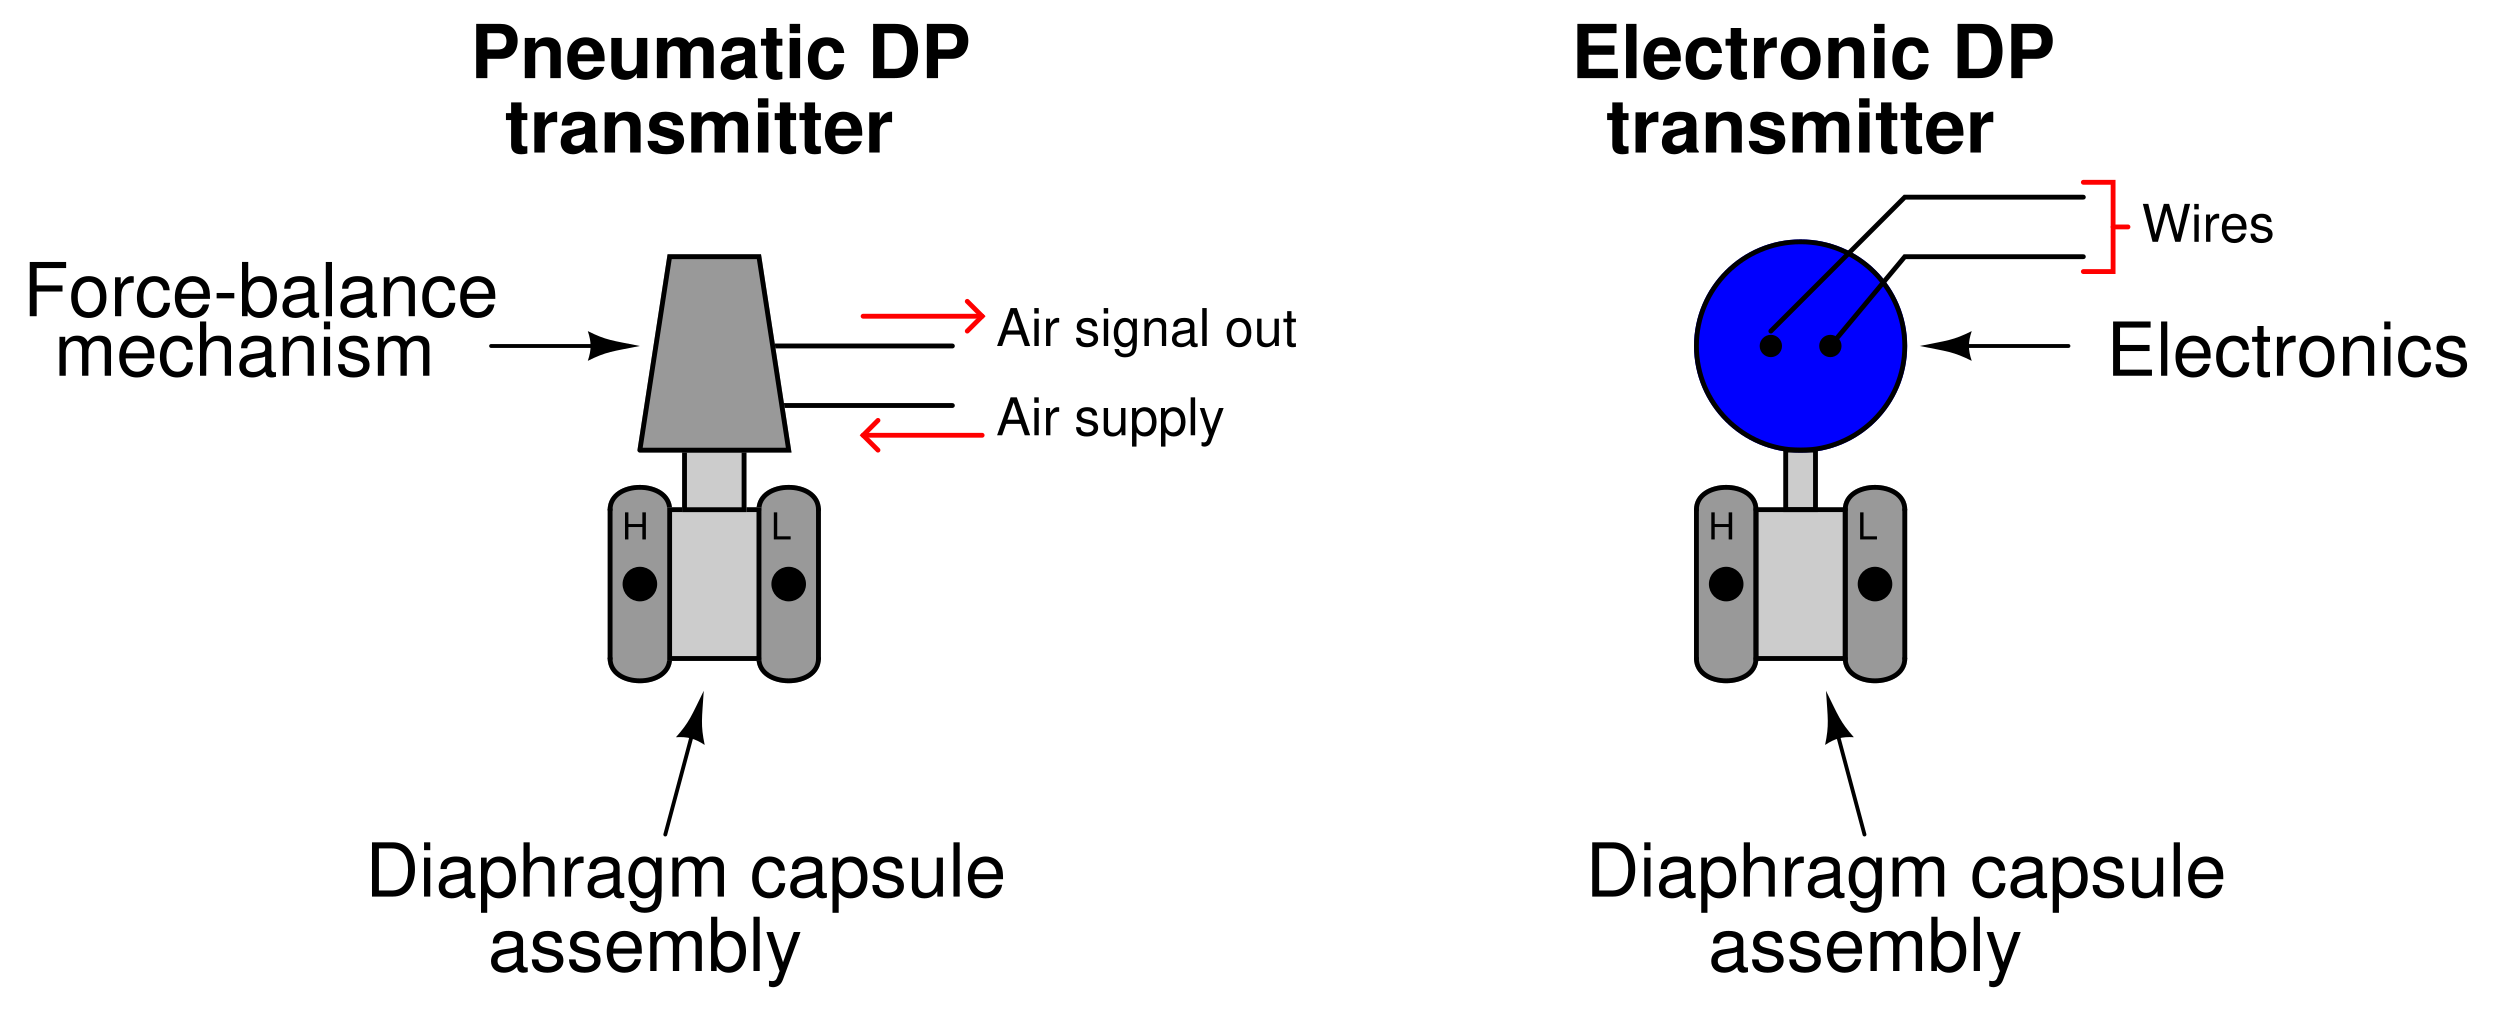 <?xml version="1.0" encoding="UTF-8"?>
<svg xmlns="http://www.w3.org/2000/svg" xmlns:xlink="http://www.w3.org/1999/xlink" viewBox="0 0 377.999 153" version="1.2">
<defs>
<g>
<symbol overflow="visible" id="glyph0-0">
<path style="stroke:none;" d=""/>
</symbol>
<symbol overflow="visible" id="glyph0-1">
<path style="stroke:none;" d="M 3.094 -1.875 L 3.094 0 L 3.625 0 L 3.625 -4.094 L 3.094 -4.094 L 3.094 -2.328 L 0.984 -2.328 L 0.984 -4.094 L 0.469 -4.094 L 0.469 0 L 0.984 0 L 0.984 -1.875 Z M 3.094 -1.875 "/>
</symbol>
<symbol overflow="visible" id="glyph0-2">
<path style="stroke:none;" d="M 0.969 -4.094 L 0.453 -4.094 L 0.453 0 L 3 0 L 3 -0.469 L 0.969 -0.469 Z M 0.969 -4.094 "/>
</symbol>
<symbol overflow="visible" id="glyph1-0">
<path style="stroke:none;" d=""/>
</symbol>
<symbol overflow="visible" id="glyph1-1">
<path style="stroke:none;" d="M 2.547 -2.922 L 4.641 -2.922 C 6.156 -2.922 7.125 -4 7.125 -5.656 C 7.125 -7.297 6.188 -8.203 4.484 -8.203 L 0.859 -8.203 L 0.859 0 L 2.547 0 Z M 2.547 -4.328 L 2.547 -6.797 L 4.125 -6.797 C 5.016 -6.797 5.438 -6.406 5.438 -5.562 C 5.438 -4.719 5.016 -4.328 4.125 -4.328 Z M 2.547 -4.328 "/>
</symbol>
<symbol overflow="visible" id="glyph1-2">
<path style="stroke:none;" d="M 0.703 -6.078 L 0.703 0 L 2.281 0 L 2.281 -3.641 C 2.281 -4.359 2.781 -4.844 3.562 -4.844 C 4.234 -4.844 4.562 -4.469 4.562 -3.75 L 4.562 0 L 6.141 0 L 6.141 -4.078 C 6.141 -5.422 5.406 -6.172 4.109 -6.172 C 3.281 -6.172 2.734 -5.891 2.281 -5.203 L 2.281 -6.078 Z M 0.703 -6.078 "/>
</symbol>
<symbol overflow="visible" id="glyph1-3">
<path style="stroke:none;" d="M 5.891 -2.547 C 5.906 -2.672 5.906 -2.734 5.906 -2.812 C 5.906 -3.422 5.812 -3.984 5.672 -4.406 C 5.266 -5.516 4.281 -6.172 3.062 -6.172 C 1.312 -6.172 0.25 -4.922 0.25 -2.875 C 0.25 -0.938 1.312 0.266 3.031 0.266 C 4.391 0.266 5.484 -0.5 5.844 -1.703 L 4.281 -1.703 C 4.094 -1.219 3.656 -0.938 3.078 -0.938 C 2.625 -0.938 2.266 -1.141 2.047 -1.469 C 1.906 -1.703 1.844 -1.969 1.828 -2.547 Z M 1.844 -3.594 C 1.953 -4.516 2.344 -4.969 3.031 -4.969 C 3.75 -4.969 4.188 -4.484 4.266 -3.594 Z M 1.844 -3.594 "/>
</symbol>
<symbol overflow="visible" id="glyph1-4">
<path style="stroke:none;" d="M 6.094 0 L 6.094 -6.078 L 4.516 -6.078 L 4.516 -2.266 C 4.516 -1.547 4.016 -1.078 3.234 -1.078 C 2.562 -1.078 2.234 -1.438 2.234 -2.172 L 2.234 -6.078 L 0.656 -6.078 L 0.656 -1.844 C 0.656 -0.5 1.391 0.266 2.688 0.266 C 3.516 0.266 4.062 -0.031 4.516 -0.719 L 4.516 0 Z M 6.094 0 "/>
</symbol>
<symbol overflow="visible" id="glyph1-5">
<path style="stroke:none;" d="M 0.672 -6.078 L 0.672 0 L 2.25 0 L 2.25 -3.641 C 2.25 -4.406 2.656 -4.844 3.328 -4.844 C 3.859 -4.844 4.188 -4.531 4.188 -4.047 L 4.188 0 L 5.766 0 L 5.766 -3.641 C 5.766 -4.391 6.172 -4.844 6.844 -4.844 C 7.375 -4.844 7.688 -4.531 7.688 -4.047 L 7.688 0 L 9.266 0 L 9.266 -4.297 C 9.266 -5.484 8.547 -6.172 7.328 -6.172 C 6.562 -6.172 6.031 -5.906 5.562 -5.281 C 5.266 -5.844 4.656 -6.172 3.906 -6.172 C 3.203 -6.172 2.75 -5.953 2.234 -5.328 L 2.234 -6.078 Z M 0.672 -6.078 "/>
</symbol>
<symbol overflow="visible" id="glyph1-6">
<path style="stroke:none;" d="M 5.891 -0.188 C 5.625 -0.453 5.531 -0.625 5.531 -0.938 L 5.531 -4.312 C 5.531 -5.547 4.688 -6.172 3.047 -6.172 C 1.406 -6.172 0.547 -5.484 0.453 -4.078 L 1.969 -4.078 C 2.047 -4.703 2.312 -4.906 3.078 -4.906 C 3.688 -4.906 4 -4.703 4 -4.297 C 4 -4.094 3.891 -3.922 3.719 -3.828 C 3.516 -3.719 3.516 -3.719 2.734 -3.594 L 2.109 -3.469 C 0.906 -3.281 0.312 -2.656 0.312 -1.562 C 0.312 -0.469 1.047 0.266 2.156 0.266 C 2.828 0.266 3.438 -0.016 4 -0.609 C 4 -0.297 4.031 -0.188 4.188 0 L 5.891 0 Z M 4 -2.438 C 4 -1.531 3.547 -1.016 2.75 -1.016 C 2.219 -1.016 1.891 -1.297 1.891 -1.75 C 1.891 -2.219 2.141 -2.438 2.797 -2.578 L 3.328 -2.672 C 3.75 -2.75 3.812 -2.781 4 -2.875 Z M 4 -2.438 "/>
</symbol>
<symbol overflow="visible" id="glyph1-7">
<path style="stroke:none;" d="M 3.391 -5.953 L 2.516 -5.953 L 2.516 -7.578 L 0.938 -7.578 L 0.938 -5.953 L 0.156 -5.953 L 0.156 -4.906 L 0.938 -4.906 L 0.938 -1.172 C 0.938 -0.219 1.438 0.266 2.469 0.266 C 2.828 0.266 3.094 0.219 3.391 0.141 L 3.391 -0.969 C 3.234 -0.938 3.156 -0.938 3.031 -0.938 C 2.609 -0.938 2.516 -1.062 2.516 -1.594 L 2.516 -4.906 L 3.391 -4.906 Z M 3.391 -5.953 "/>
</symbol>
<symbol overflow="visible" id="glyph1-8">
<path style="stroke:none;" d="M 2.328 -6.078 L 0.75 -6.078 L 0.75 0 L 2.328 0 Z M 2.328 -8.203 L 0.75 -8.203 L 0.75 -6.797 L 2.328 -6.797 Z M 2.328 -8.203 "/>
</symbol>
<symbol overflow="visible" id="glyph1-9">
<path style="stroke:none;" d="M 5.875 -3.797 C 5.766 -5.281 4.781 -6.172 3.25 -6.172 C 1.422 -6.172 0.375 -4.984 0.375 -2.906 C 0.375 -0.906 1.422 0.266 3.234 0.266 C 4.703 0.266 5.719 -0.656 5.875 -2.109 L 4.359 -2.109 C 4.172 -1.312 3.859 -1.016 3.234 -1.016 C 2.438 -1.016 1.953 -1.719 1.953 -2.906 C 1.953 -3.5 2.062 -4.031 2.266 -4.391 C 2.438 -4.719 2.797 -4.906 3.234 -4.906 C 3.875 -4.906 4.188 -4.594 4.359 -3.797 Z M 5.875 -3.797 "/>
</symbol>
<symbol overflow="visible" id="glyph1-10">
<path style="stroke:none;" d=""/>
</symbol>
<symbol overflow="visible" id="glyph1-11">
<path style="stroke:none;" d="M 0.859 0 L 4.078 0 C 5.328 0 6.109 -0.297 6.672 -0.953 C 7.312 -1.719 7.656 -2.828 7.656 -4.109 C 7.656 -5.375 7.312 -6.484 6.672 -7.25 C 6.109 -7.922 5.328 -8.203 4.078 -8.203 L 0.859 -8.203 Z M 2.547 -1.406 L 2.547 -6.797 L 4.078 -6.797 C 5.344 -6.797 5.969 -5.906 5.969 -4.094 C 5.969 -2.297 5.344 -1.406 4.078 -1.406 Z M 2.547 -1.406 "/>
</symbol>
<symbol overflow="visible" id="glyph1-12">
<path style="stroke:none;" d="M 2.578 -3.531 L 6.5 -3.531 L 6.5 -4.938 L 2.578 -4.938 L 2.578 -6.797 L 6.812 -6.797 L 6.812 -8.203 L 0.891 -8.203 L 0.891 0 L 7.016 0 L 7.016 -1.406 L 2.578 -1.406 Z M 2.578 -3.531 "/>
</symbol>
<symbol overflow="visible" id="glyph1-13">
<path style="stroke:none;" d="M 2.328 -8.203 L 0.75 -8.203 L 0.75 0 L 2.328 0 Z M 2.328 -8.203 "/>
</symbol>
<symbol overflow="visible" id="glyph1-14">
<path style="stroke:none;" d="M 0.703 -6.078 L 0.703 0 L 2.281 0 L 2.281 -3.234 C 2.281 -4.156 2.75 -4.609 3.672 -4.609 C 3.844 -4.609 3.953 -4.594 4.156 -4.562 L 4.156 -6.172 C 4.078 -6.172 4.031 -6.172 3.969 -6.172 C 3.25 -6.172 2.625 -5.703 2.281 -4.875 L 2.281 -6.078 Z M 0.703 -6.078 "/>
</symbol>
<symbol overflow="visible" id="glyph1-15">
<path style="stroke:none;" d="M 3.391 -6.172 C 1.531 -6.172 0.391 -4.953 0.391 -2.953 C 0.391 -0.953 1.531 0.266 3.391 0.266 C 5.25 0.266 6.406 -0.953 6.406 -2.906 C 6.406 -4.969 5.281 -6.172 3.391 -6.172 Z M 3.391 -4.906 C 4.266 -4.906 4.828 -4.125 4.828 -2.938 C 4.828 -1.797 4.234 -1.016 3.391 -1.016 C 2.547 -1.016 1.969 -1.781 1.969 -2.953 C 1.969 -4.125 2.547 -4.906 3.391 -4.906 Z M 3.391 -4.906 "/>
</symbol>
<symbol overflow="visible" id="glyph1-16">
<path style="stroke:none;" d="M 5.688 -4.125 C 5.656 -5.406 4.672 -6.172 3.031 -6.172 C 1.5 -6.172 0.547 -5.406 0.547 -4.156 C 0.547 -3.75 0.656 -3.391 0.875 -3.156 C 1.094 -2.953 1.281 -2.844 1.875 -2.656 L 3.75 -2.062 C 4.141 -1.953 4.281 -1.828 4.281 -1.578 C 4.281 -1.203 3.844 -0.984 3.109 -0.984 C 2.688 -0.984 2.375 -1.047 2.172 -1.188 C 2 -1.312 1.938 -1.438 1.875 -1.766 L 0.328 -1.766 C 0.375 -0.422 1.344 0.266 3.188 0.266 C 4.031 0.266 4.688 0.078 5.125 -0.281 C 5.578 -0.641 5.844 -1.203 5.844 -1.797 C 5.844 -2.594 5.453 -3.094 4.656 -3.328 L 2.672 -3.906 C 2.234 -4.031 2.109 -4.125 2.109 -4.375 C 2.109 -4.719 2.469 -4.938 3.031 -4.938 C 3.781 -4.938 4.156 -4.672 4.156 -4.125 Z M 5.688 -4.125 "/>
</symbol>
<symbol overflow="visible" id="glyph2-0">
<path style="stroke:none;" d=""/>
</symbol>
<symbol overflow="visible" id="glyph2-1">
<path style="stroke:none;" d="M 1 0 L 4.156 0 C 6.234 0 7.5 -1.547 7.5 -4.109 C 7.5 -6.656 6.25 -8.203 4.156 -8.203 L 1 -8.203 Z M 2.047 -0.922 L 2.047 -7.281 L 3.984 -7.281 C 5.609 -7.281 6.453 -6.188 6.453 -4.094 C 6.453 -2.016 5.609 -0.922 3.984 -0.922 Z M 2.047 -0.922 "/>
</symbol>
<symbol overflow="visible" id="glyph2-2">
<path style="stroke:none;" d="M 1.688 -5.891 L 0.75 -5.891 L 0.75 0 L 1.688 0 Z M 1.688 -8.203 L 0.75 -8.203 L 0.75 -7.016 L 1.688 -7.016 Z M 1.688 -8.203 "/>
</symbol>
<symbol overflow="visible" id="glyph2-3">
<path style="stroke:none;" d="M 6.016 -0.547 C 5.922 -0.531 5.875 -0.531 5.812 -0.531 C 5.484 -0.531 5.312 -0.703 5.312 -0.984 L 5.312 -4.453 C 5.312 -5.5 4.547 -6.062 3.094 -6.062 C 2.234 -6.062 1.547 -5.812 1.141 -5.375 C 0.859 -5.078 0.75 -4.734 0.734 -4.156 L 1.672 -4.156 C 1.75 -4.875 2.188 -5.203 3.062 -5.203 C 3.922 -5.203 4.375 -4.875 4.375 -4.312 L 4.375 -4.078 C 4.359 -3.672 4.156 -3.516 3.391 -3.422 C 2.062 -3.25 1.875 -3.203 1.5 -3.062 C 0.828 -2.766 0.469 -2.25 0.469 -1.484 C 0.469 -0.422 1.219 0.266 2.406 0.266 C 3.156 0.266 3.75 0 4.406 -0.609 C 4.484 0 4.766 0.266 5.375 0.266 C 5.578 0.266 5.703 0.234 6.016 0.156 Z M 4.375 -1.859 C 4.375 -1.547 4.281 -1.344 4 -1.094 C 3.625 -0.75 3.156 -0.562 2.609 -0.562 C 1.875 -0.562 1.453 -0.906 1.453 -1.5 C 1.453 -2.125 1.859 -2.438 2.875 -2.594 C 3.875 -2.719 4.062 -2.766 4.375 -2.906 Z M 4.375 -1.859 "/>
</symbol>
<symbol overflow="visible" id="glyph2-4">
<path style="stroke:none;" d="M 0.609 2.453 L 1.547 2.453 L 1.547 -0.625 C 2.047 -0.016 2.594 0.266 3.359 0.266 C 4.891 0.266 5.891 -0.969 5.891 -2.844 C 5.891 -4.828 4.922 -6.062 3.359 -6.062 C 2.547 -6.062 1.906 -5.703 1.469 -5 L 1.469 -5.891 L 0.609 -5.891 Z M 3.188 -5.188 C 4.234 -5.188 4.906 -4.281 4.906 -2.875 C 4.906 -1.531 4.219 -0.625 3.188 -0.625 C 2.188 -0.625 1.547 -1.516 1.547 -2.906 C 1.547 -4.281 2.188 -5.188 3.188 -5.188 Z M 3.188 -5.188 "/>
</symbol>
<symbol overflow="visible" id="glyph2-5">
<path style="stroke:none;" d="M 0.781 -8.203 L 0.781 0 L 1.719 0 L 1.719 -3.25 C 1.719 -4.453 2.344 -5.25 3.312 -5.25 C 3.641 -5.25 3.922 -5.156 4.156 -4.984 C 4.422 -4.781 4.531 -4.5 4.531 -4.078 L 4.531 0 L 5.469 0 L 5.469 -4.453 C 5.469 -5.438 4.766 -6.062 3.609 -6.062 C 2.781 -6.062 2.266 -5.812 1.719 -5.078 L 1.719 -8.203 Z M 0.781 -8.203 "/>
</symbol>
<symbol overflow="visible" id="glyph2-6">
<path style="stroke:none;" d="M 0.781 -5.891 L 0.781 0 L 1.719 0 L 1.719 -3.062 C 1.734 -4.484 2.312 -5.109 3.609 -5.078 L 3.609 -6.031 C 3.453 -6.047 3.359 -6.062 3.25 -6.062 C 2.641 -6.062 2.188 -5.703 1.641 -4.828 L 1.641 -5.891 Z M 0.781 -5.891 "/>
</symbol>
<symbol overflow="visible" id="glyph2-7">
<path style="stroke:none;" d="M 4.547 -5.891 L 4.547 -5.047 C 4.078 -5.75 3.562 -6.062 2.812 -6.062 C 1.391 -6.062 0.391 -4.734 0.391 -2.844 C 0.391 -1.859 0.625 -1.141 1.141 -0.547 C 1.578 -0.016 2.141 0.266 2.75 0.266 C 3.453 0.266 3.953 -0.062 4.453 -0.797 L 4.453 -0.5 C 4.453 1.078 4.016 1.672 2.844 1.672 C 2.047 1.672 1.625 1.344 1.547 0.672 L 0.578 0.672 C 0.672 1.766 1.547 2.453 2.828 2.453 C 3.688 2.453 4.406 2.172 4.797 1.703 C 5.25 1.141 5.406 0.422 5.406 -0.969 L 5.406 -5.891 Z M 2.906 -5.203 C 3.891 -5.203 4.453 -4.359 4.453 -2.875 C 4.453 -1.438 3.875 -0.609 2.906 -0.609 C 1.938 -0.609 1.375 -1.453 1.375 -2.906 C 1.375 -4.344 1.938 -5.203 2.906 -5.203 Z M 2.906 -5.203 "/>
</symbol>
<symbol overflow="visible" id="glyph2-8">
<path style="stroke:none;" d="M 0.781 -5.891 L 0.781 0 L 1.734 0 L 1.734 -3.703 C 1.734 -4.562 2.344 -5.25 3.109 -5.25 C 3.812 -5.25 4.203 -4.812 4.203 -4.062 L 4.203 0 L 5.156 0 L 5.156 -3.703 C 5.156 -4.562 5.766 -5.25 6.531 -5.25 C 7.219 -5.25 7.625 -4.797 7.625 -4.062 L 7.625 0 L 8.578 0 L 8.578 -4.422 C 8.578 -5.484 7.969 -6.062 6.859 -6.062 C 6.078 -6.062 5.609 -5.828 5.047 -5.156 C 4.703 -5.797 4.234 -6.062 3.469 -6.062 C 2.672 -6.062 2.156 -5.766 1.656 -5.062 L 1.656 -5.891 Z M 0.781 -5.891 "/>
</symbol>
<symbol overflow="visible" id="glyph2-9">
<path style="stroke:none;" d=""/>
</symbol>
<symbol overflow="visible" id="glyph2-10">
<path style="stroke:none;" d="M 5.297 -3.922 C 5.25 -4.484 5.125 -4.859 4.906 -5.188 C 4.5 -5.734 3.797 -6.062 2.969 -6.062 C 1.375 -6.062 0.344 -4.797 0.344 -2.844 C 0.344 -0.938 1.359 0.266 2.953 0.266 C 4.359 0.266 5.25 -0.578 5.359 -2.031 L 4.422 -2.031 C 4.266 -1.078 3.781 -0.609 2.984 -0.609 C 1.953 -0.609 1.328 -1.453 1.328 -2.844 C 1.328 -4.312 1.938 -5.203 2.953 -5.203 C 3.75 -5.203 4.234 -4.734 4.359 -3.922 Z M 5.297 -3.922 "/>
</symbol>
<symbol overflow="visible" id="glyph2-11">
<path style="stroke:none;" d="M 4.922 -4.25 C 4.922 -5.406 4.156 -6.062 2.797 -6.062 C 1.422 -6.062 0.531 -5.359 0.531 -4.266 C 0.531 -3.344 1 -2.906 2.391 -2.562 L 3.281 -2.344 C 3.922 -2.188 4.188 -1.953 4.188 -1.547 C 4.188 -0.984 3.641 -0.609 2.812 -0.609 C 2.312 -0.609 1.875 -0.75 1.641 -1 C 1.5 -1.172 1.422 -1.344 1.375 -1.75 L 0.375 -1.75 C 0.422 -0.391 1.188 0.266 2.734 0.266 C 4.219 0.266 5.156 -0.469 5.156 -1.609 C 5.156 -2.484 4.672 -2.969 3.5 -3.25 L 2.594 -3.469 C 1.828 -3.641 1.5 -3.891 1.5 -4.312 C 1.5 -4.859 1.984 -5.203 2.75 -5.203 C 3.516 -5.203 3.922 -4.875 3.938 -4.25 Z M 4.922 -4.25 "/>
</symbol>
<symbol overflow="visible" id="glyph2-12">
<path style="stroke:none;" d="M 5.422 0 L 5.422 -5.891 L 4.484 -5.891 L 4.484 -2.547 C 4.484 -1.344 3.859 -0.562 2.875 -0.562 C 2.141 -0.562 1.672 -1.016 1.672 -1.719 L 1.672 -5.891 L 0.734 -5.891 L 0.734 -1.344 C 0.734 -0.375 1.469 0.266 2.609 0.266 C 3.469 0.266 4.031 -0.047 4.578 -0.828 L 4.578 0 Z M 5.422 0 "/>
</symbol>
<symbol overflow="visible" id="glyph2-13">
<path style="stroke:none;" d="M 1.703 -8.203 L 0.766 -8.203 L 0.766 0 L 1.703 0 Z M 1.703 -8.203 "/>
</symbol>
<symbol overflow="visible" id="glyph2-14">
<path style="stroke:none;" d="M 5.766 -2.625 C 5.766 -3.531 5.703 -4.078 5.531 -4.516 C 5.156 -5.484 4.25 -6.062 3.156 -6.062 C 1.5 -6.062 0.453 -4.812 0.453 -2.875 C 0.453 -0.922 1.469 0.266 3.125 0.266 C 4.484 0.266 5.406 -0.5 5.641 -1.781 L 4.703 -1.781 C 4.438 -1.016 3.922 -0.609 3.156 -0.609 C 2.562 -0.609 2.062 -0.875 1.75 -1.375 C 1.516 -1.703 1.438 -2.047 1.422 -2.625 Z M 1.453 -3.391 C 1.531 -4.484 2.188 -5.203 3.141 -5.203 C 4.094 -5.203 4.766 -4.453 4.766 -3.391 Z M 1.453 -3.391 "/>
</symbol>
<symbol overflow="visible" id="glyph2-15">
<path style="stroke:none;" d="M 0.609 -8.203 L 0.609 0 L 1.453 0 L 1.453 -0.75 C 1.906 -0.062 2.5 0.266 3.312 0.266 C 4.875 0.266 5.891 -1.016 5.891 -2.969 C 5.891 -4.875 4.922 -6.062 3.359 -6.062 C 2.547 -6.062 1.984 -5.766 1.547 -5.094 L 1.547 -8.203 Z M 3.188 -5.188 C 4.234 -5.188 4.906 -4.281 4.906 -2.875 C 4.906 -1.531 4.203 -0.625 3.188 -0.625 C 2.188 -0.625 1.547 -1.516 1.547 -2.906 C 1.547 -4.281 2.188 -5.188 3.188 -5.188 Z M 3.188 -5.188 "/>
</symbol>
<symbol overflow="visible" id="glyph2-16">
<path style="stroke:none;" d="M 4.359 -5.891 L 2.734 -1.312 L 1.219 -5.891 L 0.219 -5.891 L 2.219 0.016 L 1.859 0.953 C 1.703 1.375 1.5 1.531 1.109 1.531 C 0.938 1.531 0.812 1.5 0.609 1.469 L 0.609 2.312 C 0.797 2.406 0.984 2.453 1.234 2.453 C 1.547 2.453 1.875 2.344 2.109 2.172 C 2.406 1.953 2.578 1.703 2.75 1.234 L 5.375 -5.891 Z M 4.359 -5.891 "/>
</symbol>
<symbol overflow="visible" id="glyph2-17">
<path style="stroke:none;" d="M 2.062 -3.734 L 5.969 -3.734 L 5.969 -4.656 L 2.062 -4.656 L 2.062 -7.281 L 6.516 -7.281 L 6.516 -8.203 L 1.016 -8.203 L 1.016 0 L 2.062 0 Z M 2.062 -3.734 "/>
</symbol>
<symbol overflow="visible" id="glyph2-18">
<path style="stroke:none;" d="M 3.062 -6.062 C 1.391 -6.062 0.406 -4.875 0.406 -2.906 C 0.406 -0.906 1.391 0.266 3.078 0.266 C 4.734 0.266 5.734 -0.922 5.734 -2.859 C 5.734 -4.906 4.766 -6.062 3.062 -6.062 Z M 3.078 -5.203 C 4.125 -5.203 4.766 -4.328 4.766 -2.875 C 4.766 -1.469 4.109 -0.609 3.078 -0.609 C 2.031 -0.609 1.391 -1.469 1.391 -2.906 C 1.391 -4.328 2.031 -5.203 3.078 -5.203 Z M 3.078 -5.203 "/>
</symbol>
<symbol overflow="visible" id="glyph2-19">
<path style="stroke:none;" d="M 3.188 -3.516 L 0.516 -3.516 L 0.516 -2.703 L 3.188 -2.703 Z M 3.188 -3.516 "/>
</symbol>
<symbol overflow="visible" id="glyph2-20">
<path style="stroke:none;" d="M 0.781 -5.891 L 0.781 0 L 1.734 0 L 1.734 -3.25 C 1.734 -4.453 2.359 -5.25 3.328 -5.25 C 4.078 -5.25 4.547 -4.797 4.547 -4.078 L 4.547 0 L 5.484 0 L 5.484 -4.453 C 5.484 -5.438 4.75 -6.062 3.609 -6.062 C 2.734 -6.062 2.172 -5.719 1.656 -4.906 L 1.656 -5.891 Z M 0.781 -5.891 "/>
</symbol>
<symbol overflow="visible" id="glyph2-21">
<path style="stroke:none;" d="M 2.062 -3.734 L 6.531 -3.734 L 6.531 -4.656 L 2.062 -4.656 L 2.062 -7.281 L 6.688 -7.281 L 6.688 -8.203 L 1.016 -8.203 L 1.016 0 L 6.891 0 L 6.891 -0.922 L 2.062 -0.922 Z M 2.062 -3.734 "/>
</symbol>
<symbol overflow="visible" id="glyph2-22">
<path style="stroke:none;" d="M 2.859 -5.891 L 1.891 -5.891 L 1.891 -7.516 L 0.953 -7.516 L 0.953 -5.891 L 0.156 -5.891 L 0.156 -5.125 L 0.953 -5.125 L 0.953 -0.672 C 0.953 -0.062 1.359 0.266 2.094 0.266 C 2.344 0.266 2.547 0.234 2.859 0.188 L 2.859 -0.609 C 2.719 -0.578 2.594 -0.562 2.406 -0.562 C 2 -0.562 1.891 -0.672 1.891 -1.094 L 1.891 -5.125 L 2.859 -5.125 Z M 2.859 -5.891 "/>
</symbol>
<symbol overflow="visible" id="glyph3-0">
<path style="stroke:none;" d=""/>
</symbol>
<symbol overflow="visible" id="glyph3-1">
<path style="stroke:none;" d="M 3.734 -1.719 L 4.328 0 L 5.141 0 L 3.125 -5.734 L 2.188 -5.734 L 0.141 0 L 0.906 0 L 1.516 -1.719 Z M 3.531 -2.344 L 1.703 -2.344 L 2.641 -4.953 Z M 3.531 -2.344 "/>
</symbol>
<symbol overflow="visible" id="glyph3-2">
<path style="stroke:none;" d="M 1.188 -4.125 L 0.531 -4.125 L 0.531 0 L 1.188 0 Z M 1.188 -5.734 L 0.516 -5.734 L 0.516 -4.906 L 1.188 -4.906 Z M 1.188 -5.734 "/>
</symbol>
<symbol overflow="visible" id="glyph3-3">
<path style="stroke:none;" d="M 0.547 -4.125 L 0.547 0 L 1.203 0 L 1.203 -2.141 C 1.219 -3.141 1.625 -3.578 2.531 -3.547 L 2.531 -4.219 C 2.422 -4.234 2.359 -4.25 2.281 -4.25 C 1.844 -4.25 1.531 -4 1.156 -3.375 L 1.156 -4.125 Z M 0.547 -4.125 "/>
</symbol>
<symbol overflow="visible" id="glyph3-4">
<path style="stroke:none;" d=""/>
</symbol>
<symbol overflow="visible" id="glyph3-5">
<path style="stroke:none;" d="M 3.453 -2.984 C 3.438 -3.781 2.906 -4.25 1.953 -4.25 C 1 -4.25 0.375 -3.75 0.375 -2.984 C 0.375 -2.344 0.703 -2.031 1.672 -1.797 L 2.297 -1.641 C 2.75 -1.531 2.922 -1.375 2.922 -1.078 C 2.922 -0.688 2.547 -0.422 1.969 -0.422 C 1.609 -0.422 1.312 -0.531 1.156 -0.703 C 1.047 -0.812 1 -0.938 0.953 -1.234 L 0.266 -1.234 C 0.297 -0.281 0.828 0.188 1.906 0.188 C 2.953 0.188 3.609 -0.328 3.609 -1.125 C 3.609 -1.734 3.266 -2.078 2.453 -2.281 L 1.812 -2.422 C 1.281 -2.547 1.062 -2.719 1.062 -3.016 C 1.062 -3.406 1.391 -3.641 1.922 -3.641 C 2.453 -3.641 2.734 -3.406 2.75 -2.984 Z M 3.453 -2.984 "/>
</symbol>
<symbol overflow="visible" id="glyph3-6">
<path style="stroke:none;" d="M 3.797 0 L 3.797 -4.125 L 3.141 -4.125 L 3.141 -1.781 C 3.141 -0.938 2.703 -0.391 2.016 -0.391 C 1.5 -0.391 1.172 -0.703 1.172 -1.203 L 1.172 -4.125 L 0.516 -4.125 L 0.516 -0.938 C 0.516 -0.266 1.031 0.188 1.828 0.188 C 2.438 0.188 2.812 -0.031 3.203 -0.578 L 3.203 0 Z M 3.797 0 "/>
</symbol>
<symbol overflow="visible" id="glyph3-7">
<path style="stroke:none;" d="M 0.422 1.719 L 1.094 1.719 L 1.094 -0.438 C 1.438 -0.016 1.812 0.188 2.359 0.188 C 3.422 0.188 4.125 -0.672 4.125 -2 C 4.125 -3.375 3.438 -4.25 2.344 -4.25 C 1.781 -4.25 1.344 -4 1.031 -3.5 L 1.031 -4.125 L 0.422 -4.125 Z M 2.234 -3.625 C 2.969 -3.625 3.438 -3 3.438 -2.016 C 3.438 -1.078 2.953 -0.438 2.234 -0.438 C 1.531 -0.438 1.094 -1.062 1.094 -2.031 C 1.094 -3 1.531 -3.625 2.234 -3.625 Z M 2.234 -3.625 "/>
</symbol>
<symbol overflow="visible" id="glyph3-8">
<path style="stroke:none;" d="M 1.203 -5.734 L 0.531 -5.734 L 0.531 0 L 1.203 0 Z M 1.203 -5.734 "/>
</symbol>
<symbol overflow="visible" id="glyph3-9">
<path style="stroke:none;" d="M 3.062 -4.125 L 1.906 -0.906 L 0.859 -4.125 L 0.156 -4.125 L 1.547 0.016 L 1.297 0.672 C 1.188 0.953 1.047 1.078 0.766 1.078 C 0.656 1.078 0.562 1.062 0.422 1.031 L 0.422 1.609 C 0.562 1.688 0.688 1.719 0.859 1.719 C 1.078 1.719 1.312 1.641 1.484 1.516 C 1.688 1.375 1.797 1.203 1.922 0.859 L 3.766 -4.125 Z M 3.062 -4.125 "/>
</symbol>
<symbol overflow="visible" id="glyph3-10">
<path style="stroke:none;" d="M 3.188 -4.125 L 3.188 -3.531 C 2.844 -4.031 2.484 -4.25 1.969 -4.25 C 0.969 -4.25 0.281 -3.312 0.281 -2 C 0.281 -1.297 0.438 -0.797 0.797 -0.375 C 1.109 -0.016 1.5 0.188 1.922 0.188 C 2.422 0.188 2.766 -0.047 3.125 -0.562 L 3.125 -0.344 C 3.125 0.75 2.812 1.172 2 1.172 C 1.438 1.172 1.141 0.938 1.078 0.469 L 0.406 0.469 C 0.469 1.234 1.078 1.719 1.984 1.719 C 2.578 1.719 3.094 1.516 3.359 1.188 C 3.672 0.797 3.781 0.297 3.781 -0.672 L 3.781 -4.125 Z M 2.031 -3.641 C 2.719 -3.641 3.125 -3.062 3.125 -2.016 C 3.125 -1.016 2.719 -0.422 2.031 -0.422 C 1.359 -0.422 0.953 -1.016 0.953 -2.031 C 0.953 -3.047 1.359 -3.641 2.031 -3.641 Z M 2.031 -3.641 "/>
</symbol>
<symbol overflow="visible" id="glyph3-11">
<path style="stroke:none;" d="M 0.547 -4.125 L 0.547 0 L 1.219 0 L 1.219 -2.281 C 1.219 -3.125 1.656 -3.672 2.328 -3.672 C 2.844 -3.672 3.188 -3.359 3.188 -2.859 L 3.188 0 L 3.828 0 L 3.828 -3.125 C 3.828 -3.797 3.328 -4.25 2.531 -4.25 C 1.906 -4.25 1.516 -4.016 1.156 -3.438 L 1.156 -4.125 Z M 0.547 -4.125 "/>
</symbol>
<symbol overflow="visible" id="glyph3-12">
<path style="stroke:none;" d="M 4.219 -0.391 C 4.141 -0.375 4.109 -0.375 4.078 -0.375 C 3.844 -0.375 3.719 -0.484 3.719 -0.688 L 3.719 -3.125 C 3.719 -3.844 3.188 -4.25 2.172 -4.25 C 1.562 -4.25 1.078 -4.078 0.797 -3.766 C 0.609 -3.547 0.531 -3.312 0.516 -2.906 L 1.172 -2.906 C 1.234 -3.406 1.531 -3.641 2.141 -3.641 C 2.734 -3.641 3.062 -3.422 3.062 -3.031 L 3.062 -2.844 C 3.062 -2.562 2.906 -2.469 2.375 -2.391 C 1.453 -2.281 1.312 -2.25 1.062 -2.141 C 0.578 -1.938 0.328 -1.578 0.328 -1.047 C 0.328 -0.297 0.844 0.188 1.688 0.188 C 2.203 0.188 2.625 0 3.094 -0.422 C 3.141 0 3.344 0.188 3.766 0.188 C 3.906 0.188 4 0.172 4.219 0.109 Z M 3.062 -1.297 C 3.062 -1.078 3 -0.938 2.797 -0.766 C 2.531 -0.516 2.219 -0.391 1.828 -0.391 C 1.312 -0.391 1.016 -0.641 1.016 -1.062 C 1.016 -1.484 1.297 -1.703 2.016 -1.812 C 2.703 -1.906 2.844 -1.938 3.062 -2.047 Z M 3.062 -1.297 "/>
</symbol>
<symbol overflow="visible" id="glyph3-13">
<path style="stroke:none;" d="M 2.141 -4.25 C 0.969 -4.25 0.281 -3.422 0.281 -2.031 C 0.281 -0.641 0.969 0.188 2.156 0.188 C 3.312 0.188 4.016 -0.641 4.016 -2 C 4.016 -3.438 3.344 -4.25 2.141 -4.25 Z M 2.156 -3.641 C 2.891 -3.641 3.328 -3.031 3.328 -2.016 C 3.328 -1.031 2.875 -0.422 2.156 -0.422 C 1.422 -0.422 0.969 -1.031 0.969 -2.031 C 0.969 -3.031 1.422 -3.641 2.156 -3.641 Z M 2.156 -3.641 "/>
</symbol>
<symbol overflow="visible" id="glyph3-14">
<path style="stroke:none;" d="M 2 -4.125 L 1.328 -4.125 L 1.328 -5.266 L 0.672 -5.266 L 0.672 -4.125 L 0.109 -4.125 L 0.109 -3.594 L 0.672 -3.594 L 0.672 -0.469 C 0.672 -0.047 0.953 0.188 1.469 0.188 C 1.641 0.188 1.781 0.172 2 0.125 L 2 -0.422 C 1.906 -0.406 1.812 -0.391 1.688 -0.391 C 1.406 -0.391 1.328 -0.469 1.328 -0.766 L 1.328 -3.594 L 2 -3.594 Z M 2 -4.125 "/>
</symbol>
<symbol overflow="visible" id="glyph3-15">
<path style="stroke:none;" d="M 5.859 0 L 7.312 -5.734 L 6.5 -5.734 L 5.438 -1.078 L 4.141 -5.734 L 3.344 -5.734 L 2.078 -1.078 L 1 -5.734 L 0.172 -5.734 L 1.641 0 L 2.453 0 L 3.734 -4.719 L 5.062 0 Z M 5.859 0 "/>
</symbol>
<symbol overflow="visible" id="glyph3-16">
<path style="stroke:none;" d="M 4.047 -1.844 C 4.047 -2.469 4 -2.844 3.875 -3.156 C 3.609 -3.828 2.984 -4.25 2.203 -4.25 C 1.062 -4.25 0.312 -3.375 0.312 -2.016 C 0.312 -0.641 1.031 0.188 2.188 0.188 C 3.141 0.188 3.781 -0.359 3.953 -1.25 L 3.297 -1.25 C 3.109 -0.703 2.734 -0.422 2.219 -0.422 C 1.797 -0.422 1.438 -0.609 1.219 -0.953 C 1.062 -1.203 1.016 -1.438 1 -1.844 Z M 1.016 -2.375 C 1.078 -3.141 1.531 -3.641 2.203 -3.641 C 2.859 -3.641 3.328 -3.125 3.328 -2.375 Z M 1.016 -2.375 "/>
</symbol>
</g>
</defs>
<g id="surface1">
<path style="fill-rule:evenodd;fill:rgb(59.959%,59.959%,59.959%);fill-opacity:1;stroke-width:7.312;stroke-linecap:round;stroke-linejoin:miter;stroke:rgb(59.959%,59.959%,59.959%);stroke-opacity:1;stroke-miterlimit:6;" d="M 2560 754.375 C 2560 799.375 2650 799.375 2650 754.375 " transform="matrix(0.1,0,0,-0.1,0.5,152.5)"/>
<path style="fill-rule:evenodd;fill:rgb(59.959%,59.959%,59.959%);fill-opacity:1;stroke-width:7.312;stroke-linecap:round;stroke-linejoin:miter;stroke:rgb(59.959%,59.959%,59.959%);stroke-opacity:1;stroke-miterlimit:6;" d="M 2560 529.375 C 2560 484.375 2650 484.375 2650 529.375 " transform="matrix(0.1,0,0,-0.1,0.5,152.5)"/>
<path style="fill-rule:evenodd;fill:rgb(80.077%,80.077%,80.077%);fill-opacity:1;stroke-width:7.312;stroke-linecap:round;stroke-linejoin:miter;stroke:rgb(80.077%,80.077%,80.077%);stroke-opacity:1;stroke-miterlimit:6;" d="M 2695 754.375 L 2740 754.375 L 2740 844.375 L 2695 844.375 Z M 2695 754.375 " transform="matrix(0.1,0,0,-0.1,0.5,152.5)"/>
<path style="fill-rule:evenodd;fill:rgb(0%,0%,100%);fill-opacity:1;stroke-width:7.312;stroke-linecap:round;stroke-linejoin:miter;stroke:rgb(0%,0%,100%);stroke-opacity:1;stroke-miterlimit:6;" d="M 2875 1001.875 C 2875 1088.867 2804.492 1159.375 2717.5 1159.375 C 2630.508 1159.375 2560 1088.867 2560 1001.875 C 2560 914.883 2630.508 844.375 2717.5 844.375 C 2804.492 844.375 2875 914.883 2875 1001.875 " transform="matrix(0.1,0,0,-0.1,0.5,152.5)"/>
<path style="fill-rule:evenodd;fill:rgb(59.959%,59.959%,59.959%);fill-opacity:1;stroke-width:7.312;stroke-linecap:round;stroke-linejoin:miter;stroke:rgb(59.959%,59.959%,59.959%);stroke-opacity:1;stroke-miterlimit:6;" d="M 2560 529.375 L 2650 529.375 L 2650 754.375 L 2560 754.375 Z M 2560 529.375 " transform="matrix(0.1,0,0,-0.1,0.5,152.5)"/>
<path style="fill-rule:evenodd;fill:rgb(0%,0%,0%);fill-opacity:1;stroke-width:7.312;stroke-linecap:round;stroke-linejoin:miter;stroke:rgb(0%,0%,0%);stroke-opacity:1;stroke-miterlimit:6;" d="M 2627.5 641.875 C 2627.5 654.297 2617.422 664.375 2605 664.375 C 2592.578 664.375 2582.5 654.297 2582.5 641.875 C 2582.5 629.453 2592.578 619.375 2605 619.375 C 2617.422 619.375 2627.5 629.453 2627.5 641.875 " transform="matrix(0.1,0,0,-0.1,0.5,152.5)"/>
<path style="fill-rule:evenodd;fill:rgb(59.959%,59.959%,59.959%);fill-opacity:1;stroke-width:7.312;stroke-linecap:round;stroke-linejoin:miter;stroke:rgb(59.959%,59.959%,59.959%);stroke-opacity:1;stroke-miterlimit:6;" d="M 2785 754.375 C 2785 799.375 2875 799.375 2875 754.375 " transform="matrix(0.1,0,0,-0.1,0.5,152.5)"/>
<path style="fill-rule:evenodd;fill:rgb(59.959%,59.959%,59.959%);fill-opacity:1;stroke-width:7.312;stroke-linecap:round;stroke-linejoin:miter;stroke:rgb(59.959%,59.959%,59.959%);stroke-opacity:1;stroke-miterlimit:6;" d="M 2785 529.375 C 2785 484.375 2875 484.375 2875 529.375 " transform="matrix(0.1,0,0,-0.1,0.5,152.5)"/>
<path style="fill-rule:evenodd;fill:rgb(59.959%,59.959%,59.959%);fill-opacity:1;stroke-width:7.312;stroke-linecap:round;stroke-linejoin:miter;stroke:rgb(59.959%,59.959%,59.959%);stroke-opacity:1;stroke-miterlimit:6;" d="M 2785 529.375 L 2875 529.375 L 2875 754.375 L 2785 754.375 Z M 2785 529.375 " transform="matrix(0.1,0,0,-0.1,0.5,152.5)"/>
<path style="fill-rule:evenodd;fill:rgb(0%,0%,0%);fill-opacity:1;stroke-width:7.312;stroke-linecap:round;stroke-linejoin:miter;stroke:rgb(0%,0%,0%);stroke-opacity:1;stroke-miterlimit:6;" d="M 2852.5 641.875 C 2852.5 654.297 2842.422 664.375 2830 664.375 C 2817.578 664.375 2807.5 654.297 2807.5 641.875 C 2807.5 629.453 2817.578 619.375 2830 619.375 C 2842.422 619.375 2852.5 629.453 2852.5 641.875 " transform="matrix(0.1,0,0,-0.1,0.5,152.5)"/>
<path style="fill-rule:evenodd;fill:rgb(80.077%,80.077%,80.077%);fill-opacity:1;stroke-width:7.312;stroke-linecap:round;stroke-linejoin:miter;stroke:rgb(80.077%,80.077%,80.077%);stroke-opacity:1;stroke-miterlimit:6;" d="M 2650 529.375 L 2785 529.375 L 2785 754.375 L 2650 754.375 Z M 2650 529.375 " transform="matrix(0.1,0,0,-0.1,0.5,152.5)"/>
<path style="fill:none;stroke-width:7.312;stroke-linecap:round;stroke-linejoin:miter;stroke:rgb(0%,0%,0%);stroke-opacity:1;stroke-miterlimit:6;" d="M 2560 754.375 L 2560 529.375 " transform="matrix(0.1,0,0,-0.1,0.5,152.5)"/>
<path style="fill:none;stroke-width:7.312;stroke-linecap:round;stroke-linejoin:miter;stroke:rgb(0%,0%,0%);stroke-opacity:1;stroke-miterlimit:6;" d="M 2650 529.375 L 2650 754.375 " transform="matrix(0.1,0,0,-0.1,0.5,152.5)"/>
<path style="fill:none;stroke-width:7.312;stroke-linecap:round;stroke-linejoin:miter;stroke:rgb(0%,0%,0%);stroke-opacity:1;stroke-miterlimit:6;" d="M 2560 754.375 C 2560 799.375 2650 799.375 2650 754.375 " transform="matrix(0.1,0,0,-0.1,0.5,152.5)"/>
<path style="fill:none;stroke-width:7.312;stroke-linecap:round;stroke-linejoin:miter;stroke:rgb(0%,0%,0%);stroke-opacity:1;stroke-miterlimit:6;" d="M 2560 529.375 C 2560 484.375 2650 484.375 2650 529.375 " transform="matrix(0.1,0,0,-0.1,0.5,152.5)"/>
<path style="fill:none;stroke-width:7.312;stroke-linecap:round;stroke-linejoin:miter;stroke:rgb(0%,0%,0%);stroke-opacity:1;stroke-miterlimit:6;" d="M 2785 529.375 C 2785 484.375 2875 484.375 2875 529.375 " transform="matrix(0.1,0,0,-0.1,0.5,152.5)"/>
<path style="fill:none;stroke-width:7.312;stroke-linecap:round;stroke-linejoin:miter;stroke:rgb(0%,0%,0%);stroke-opacity:1;stroke-miterlimit:6;" d="M 2785 754.375 C 2785 799.375 2875 799.375 2875 754.375 " transform="matrix(0.1,0,0,-0.1,0.5,152.5)"/>
<path style="fill:none;stroke-width:7.312;stroke-linecap:round;stroke-linejoin:miter;stroke:rgb(0%,0%,0%);stroke-opacity:1;stroke-miterlimit:6;" d="M 2785 529.375 L 2785 754.375 " transform="matrix(0.1,0,0,-0.1,0.5,152.5)"/>
<path style="fill:none;stroke-width:7.312;stroke-linecap:round;stroke-linejoin:miter;stroke:rgb(0%,0%,0%);stroke-opacity:1;stroke-miterlimit:6;" d="M 2875 529.375 L 2875 754.375 " transform="matrix(0.1,0,0,-0.1,0.5,152.5)"/>
<path style="fill:none;stroke-width:7.312;stroke-linecap:round;stroke-linejoin:miter;stroke:rgb(0%,0%,0%);stroke-opacity:1;stroke-miterlimit:6;" d="M 2650 529.375 L 2785 529.375 L 2785 754.375 L 2650 754.375 Z M 2650 529.375 " transform="matrix(0.1,0,0,-0.1,0.5,152.5)"/>
<g style="fill:rgb(0%,0%,0%);fill-opacity:1;">
  <use xlink:href="#glyph0-1" x="258.281" y="81.562"/>
</g>
<g style="fill:rgb(0%,0%,0%);fill-opacity:1;">
  <use xlink:href="#glyph0-2" x="280.797" y="81.562"/>
</g>
<path style="fill:none;stroke-width:7.312;stroke-linecap:round;stroke-linejoin:miter;stroke:rgb(0%,0%,0%);stroke-opacity:1;stroke-miterlimit:6;" d="M 2695 754.375 L 2740 754.375 L 2740 844.375 L 2695 844.375 Z M 2695 754.375 " transform="matrix(0.1,0,0,-0.1,0.5,152.5)"/>
<path style="fill:none;stroke-width:7.312;stroke-linecap:round;stroke-linejoin:miter;stroke:rgb(0%,0%,0%);stroke-opacity:1;stroke-miterlimit:6;" d="M 2875 1001.875 C 2875 1088.867 2804.492 1159.375 2717.5 1159.375 C 2630.508 1159.375 2560 1088.867 2560 1001.875 C 2560 914.883 2630.508 844.375 2717.5 844.375 C 2804.492 844.375 2875 914.883 2875 1001.875 " transform="matrix(0.1,0,0,-0.1,0.5,152.5)"/>
<g style="fill:rgb(0%,0%,0%);fill-opacity:1;">
  <use xlink:href="#glyph1-1" x="71.141" y="11.812"/>
  <use xlink:href="#glyph1-2" x="78.644" y="11.812"/>
  <use xlink:href="#glyph1-3" x="85.518" y="11.812"/>
  <use xlink:href="#glyph1-4" x="91.773" y="11.812"/>
  <use xlink:href="#glyph1-5" x="98.647" y="11.812"/>
  <use xlink:href="#glyph1-6" x="108.648" y="11.812"/>
  <use xlink:href="#glyph1-7" x="114.903" y="11.812"/>
  <use xlink:href="#glyph1-8" x="118.649" y="11.812"/>
  <use xlink:href="#glyph1-9" x="121.777" y="11.812"/>
  <use xlink:href="#glyph1-10" x="128.032" y="11.812"/>
  <use xlink:href="#glyph1-11" x="131.159" y="11.812"/>
  <use xlink:href="#glyph1-1" x="139.282" y="11.812"/>
</g>
<g style="fill:rgb(0%,0%,0%);fill-opacity:1;">
  <use xlink:href="#glyph1-12" x="237.606" y="11.812"/>
  <use xlink:href="#glyph1-13" x="245.11" y="11.812"/>
  <use xlink:href="#glyph1-3" x="248.237" y="11.812"/>
  <use xlink:href="#glyph1-9" x="254.492" y="11.812"/>
  <use xlink:href="#glyph1-7" x="260.747" y="11.812"/>
  <use xlink:href="#glyph1-14" x="264.494" y="11.812"/>
  <use xlink:href="#glyph1-15" x="268.87" y="11.812"/>
  <use xlink:href="#glyph1-2" x="275.744" y="11.812"/>
  <use xlink:href="#glyph1-8" x="282.617" y="11.812"/>
  <use xlink:href="#glyph1-9" x="285.745" y="11.812"/>
  <use xlink:href="#glyph1-10" x="292" y="11.812"/>
  <use xlink:href="#glyph1-11" x="295.127" y="11.812"/>
  <use xlink:href="#glyph1-1" x="303.25" y="11.812"/>
</g>
<path style="fill:none;stroke-width:5.85;stroke-linecap:round;stroke-linejoin:miter;stroke:rgb(0%,0%,0%);stroke-opacity:1;stroke-miterlimit:6;" d="M 1044.57 426.211 L 1000.898 263.203 " transform="matrix(0.1,0,0,-0.1,0.5,152.5)"/>
<path style=" stroke:none;fill-rule:evenodd;fill:rgb(0%,0%,0%);fill-opacity:1;" d="M 106.547 112.637 C 105.914 109.555 106.137 108.738 106.41 104.445 C 104.504 108.301 104.285 109.117 102.199 111.469 C 103.977 111.363 105.062 111.656 106.547 112.637 "/>
<g style="fill:rgb(0%,0%,0%);fill-opacity:1;">
  <use xlink:href="#glyph2-1" x="55.244" y="135.562"/>
  <use xlink:href="#glyph2-2" x="63.366" y="135.562"/>
  <use xlink:href="#glyph2-3" x="65.864" y="135.562"/>
  <use xlink:href="#glyph2-4" x="72.119" y="135.562"/>
  <use xlink:href="#glyph2-5" x="78.374" y="135.562"/>
  <use xlink:href="#glyph2-6" x="84.629" y="135.562"/>
  <use xlink:href="#glyph2-3" x="88.375" y="135.562"/>
  <use xlink:href="#glyph2-7" x="94.63" y="135.562"/>
  <use xlink:href="#glyph2-8" x="100.885" y="135.562"/>
  <use xlink:href="#glyph2-9" x="110.256" y="135.562"/>
  <use xlink:href="#glyph2-10" x="113.384" y="135.562"/>
  <use xlink:href="#glyph2-3" x="119.009" y="135.562"/>
  <use xlink:href="#glyph2-4" x="125.264" y="135.562"/>
  <use xlink:href="#glyph2-11" x="131.519" y="135.562"/>
  <use xlink:href="#glyph2-12" x="137.144" y="135.562"/>
  <use xlink:href="#glyph2-13" x="143.399" y="135.562"/>
  <use xlink:href="#glyph2-14" x="145.896" y="135.562"/>
</g>
<g style="fill:rgb(0%,0%,0%);fill-opacity:1;">
  <use xlink:href="#glyph2-3" x="73.775" y="146.812"/>
  <use xlink:href="#glyph2-11" x="80.03" y="146.812"/>
  <use xlink:href="#glyph2-11" x="85.655" y="146.812"/>
  <use xlink:href="#glyph2-14" x="91.28" y="146.812"/>
  <use xlink:href="#glyph2-8" x="97.535" y="146.812"/>
  <use xlink:href="#glyph2-15" x="106.906" y="146.812"/>
  <use xlink:href="#glyph2-13" x="113.161" y="146.812"/>
  <use xlink:href="#glyph2-16" x="115.659" y="146.812"/>
</g>
<path style="fill:none;stroke-width:5.85;stroke-linecap:round;stroke-linejoin:miter;stroke:rgb(0%,0%,0%);stroke-opacity:1;stroke-miterlimit:6;" d="M 2770.43 426.211 L 2814.102 263.203 " transform="matrix(0.1,0,0,-0.1,0.5,152.5)"/>
<path style=" stroke:none;fill-rule:evenodd;fill:rgb(0%,0%,0%);fill-opacity:1;" d="M 280.301 111.469 C 278.215 109.117 277.996 108.301 276.09 104.445 C 276.363 108.738 276.586 109.555 275.953 112.637 C 277.438 111.656 278.523 111.363 280.301 111.469 "/>
<g style="fill:rgb(0%,0%,0%);fill-opacity:1;">
  <use xlink:href="#glyph2-1" x="239.744" y="135.562"/>
  <use xlink:href="#glyph2-2" x="247.867" y="135.562"/>
  <use xlink:href="#glyph2-3" x="250.364" y="135.562"/>
  <use xlink:href="#glyph2-4" x="256.619" y="135.562"/>
  <use xlink:href="#glyph2-5" x="262.874" y="135.562"/>
  <use xlink:href="#glyph2-6" x="269.129" y="135.562"/>
  <use xlink:href="#glyph2-3" x="272.875" y="135.562"/>
  <use xlink:href="#glyph2-7" x="279.13" y="135.562"/>
  <use xlink:href="#glyph2-8" x="285.385" y="135.562"/>
  <use xlink:href="#glyph2-9" x="294.757" y="135.562"/>
  <use xlink:href="#glyph2-10" x="297.884" y="135.562"/>
  <use xlink:href="#glyph2-3" x="303.509" y="135.562"/>
  <use xlink:href="#glyph2-4" x="309.764" y="135.562"/>
  <use xlink:href="#glyph2-11" x="316.019" y="135.562"/>
  <use xlink:href="#glyph2-12" x="321.644" y="135.562"/>
  <use xlink:href="#glyph2-13" x="327.899" y="135.562"/>
  <use xlink:href="#glyph2-14" x="330.397" y="135.562"/>
</g>
<g style="fill:rgb(0%,0%,0%);fill-opacity:1;">
  <use xlink:href="#glyph2-3" x="258.275" y="146.812"/>
  <use xlink:href="#glyph2-11" x="264.53" y="146.812"/>
  <use xlink:href="#glyph2-11" x="270.155" y="146.812"/>
  <use xlink:href="#glyph2-14" x="275.78" y="146.812"/>
  <use xlink:href="#glyph2-8" x="282.035" y="146.812"/>
  <use xlink:href="#glyph2-15" x="291.407" y="146.812"/>
  <use xlink:href="#glyph2-13" x="297.662" y="146.812"/>
  <use xlink:href="#glyph2-16" x="300.159" y="146.812"/>
</g>
<path style="fill:none;stroke-width:5.85;stroke-linecap:round;stroke-linejoin:miter;stroke:rgb(0%,0%,0%);stroke-opacity:1;stroke-miterlimit:6;" d="M 906.25 1001.875 L 737.5 1001.875 " transform="matrix(0.1,0,0,-0.1,0.5,152.5)"/>
<path style=" stroke:none;fill-rule:evenodd;fill:rgb(0%,0%,0%);fill-opacity:1;" d="M 88.875 54.562 C 91.688 53.156 92.531 53.156 96.75 52.312 C 92.531 51.469 91.688 51.469 88.875 50.062 C 89.438 51.75 89.438 52.875 88.875 54.562 "/>
<g style="fill:rgb(0%,0%,0%);fill-opacity:1;">
  <use xlink:href="#glyph2-17" x="3.483" y="47.812"/>
  <use xlink:href="#glyph2-18" x="10.357" y="47.812"/>
  <use xlink:href="#glyph2-6" x="16.612" y="47.812"/>
  <use xlink:href="#glyph2-10" x="20.358" y="47.812"/>
  <use xlink:href="#glyph2-14" x="25.983" y="47.812"/>
  <use xlink:href="#glyph2-19" x="32.238" y="47.812"/>
  <use xlink:href="#glyph2-15" x="35.984" y="47.812"/>
  <use xlink:href="#glyph2-3" x="42.239" y="47.812"/>
  <use xlink:href="#glyph2-13" x="48.494" y="47.812"/>
  <use xlink:href="#glyph2-3" x="50.992" y="47.812"/>
  <use xlink:href="#glyph2-20" x="57.247" y="47.812"/>
  <use xlink:href="#glyph2-10" x="63.502" y="47.812"/>
  <use xlink:href="#glyph2-14" x="69.127" y="47.812"/>
</g>
<g style="fill:rgb(0%,0%,0%);fill-opacity:1;">
  <use xlink:href="#glyph2-8" x="8.208" y="56.812"/>
  <use xlink:href="#glyph2-14" x="17.579" y="56.812"/>
  <use xlink:href="#glyph2-10" x="23.834" y="56.812"/>
  <use xlink:href="#glyph2-5" x="29.459" y="56.812"/>
  <use xlink:href="#glyph2-3" x="35.714" y="56.812"/>
  <use xlink:href="#glyph2-20" x="41.969" y="56.812"/>
  <use xlink:href="#glyph2-2" x="48.224" y="56.812"/>
  <use xlink:href="#glyph2-11" x="50.722" y="56.812"/>
  <use xlink:href="#glyph2-8" x="56.347" y="56.812"/>
</g>
<path style="fill:none;stroke-width:5.85;stroke-linecap:round;stroke-linejoin:miter;stroke:rgb(0%,0%,0%);stroke-opacity:1;stroke-miterlimit:6;" d="M 2953.75 1001.875 L 3122.5 1001.875 " transform="matrix(0.1,0,0,-0.1,0.5,152.5)"/>
<path style=" stroke:none;fill-rule:evenodd;fill:rgb(0%,0%,0%);fill-opacity:1;" d="M 298.125 54.562 C 295.312 53.156 294.469 53.156 290.25 52.312 C 294.469 51.469 295.312 51.469 298.125 50.062 C 297.562 51.75 297.562 52.875 298.125 54.562 "/>
<g style="fill:rgb(0%,0%,0%);fill-opacity:1;">
  <use xlink:href="#glyph2-21" x="318.483" y="56.812"/>
  <use xlink:href="#glyph2-13" x="325.987" y="56.812"/>
  <use xlink:href="#glyph2-14" x="328.484" y="56.812"/>
  <use xlink:href="#glyph2-10" x="334.739" y="56.812"/>
  <use xlink:href="#glyph2-22" x="340.364" y="56.812"/>
  <use xlink:href="#glyph2-6" x="343.492" y="56.812"/>
  <use xlink:href="#glyph2-18" x="347.238" y="56.812"/>
  <use xlink:href="#glyph2-20" x="353.493" y="56.812"/>
  <use xlink:href="#glyph2-2" x="359.748" y="56.812"/>
  <use xlink:href="#glyph2-10" x="362.245" y="56.812"/>
  <use xlink:href="#glyph2-11" x="367.87" y="56.812"/>
</g>
<g style="fill:rgb(0%,0%,0%);fill-opacity:1;">
  <use xlink:href="#glyph1-7" x="76.342" y="23.062"/>
  <use xlink:href="#glyph1-14" x="80.088" y="23.062"/>
  <use xlink:href="#glyph1-6" x="84.465" y="23.062"/>
  <use xlink:href="#glyph1-2" x="90.719" y="23.062"/>
  <use xlink:href="#glyph1-16" x="97.593" y="23.062"/>
  <use xlink:href="#glyph1-5" x="103.848" y="23.062"/>
  <use xlink:href="#glyph1-8" x="113.85" y="23.062"/>
  <use xlink:href="#glyph1-7" x="116.977" y="23.062"/>
  <use xlink:href="#glyph1-7" x="120.723" y="23.062"/>
  <use xlink:href="#glyph1-3" x="124.469" y="23.062"/>
  <use xlink:href="#glyph1-14" x="130.725" y="23.062"/>
</g>
<g style="fill:rgb(0%,0%,0%);fill-opacity:1;">
  <use xlink:href="#glyph1-7" x="242.842" y="23.062"/>
  <use xlink:href="#glyph1-14" x="246.588" y="23.062"/>
  <use xlink:href="#glyph1-6" x="250.964" y="23.062"/>
  <use xlink:href="#glyph1-2" x="257.219" y="23.062"/>
  <use xlink:href="#glyph1-16" x="264.093" y="23.062"/>
  <use xlink:href="#glyph1-5" x="270.348" y="23.062"/>
  <use xlink:href="#glyph1-8" x="280.349" y="23.062"/>
  <use xlink:href="#glyph1-7" x="283.477" y="23.062"/>
  <use xlink:href="#glyph1-7" x="287.223" y="23.062"/>
  <use xlink:href="#glyph1-3" x="290.969" y="23.062"/>
  <use xlink:href="#glyph1-14" x="297.224" y="23.062"/>
</g>
<path style="fill:none;stroke-width:7.312;stroke-linecap:round;stroke-linejoin:miter;stroke:rgb(0%,0%,0%);stroke-opacity:1;stroke-miterlimit:6;" d="M 1435 911.875 L 1165 911.875 " transform="matrix(0.1,0,0,-0.1,0.5,152.5)"/>
<path style="fill:none;stroke-width:7.312;stroke-linecap:round;stroke-linejoin:miter;stroke:rgb(0%,0%,0%);stroke-opacity:1;stroke-miterlimit:6;" d="M 1120 1001.875 L 1435 1001.875 " transform="matrix(0.1,0,0,-0.1,0.5,152.5)"/>
<path style="fill-rule:evenodd;fill:rgb(59.959%,59.959%,59.959%);fill-opacity:1;stroke-width:7.312;stroke-linecap:round;stroke-linejoin:miter;stroke:rgb(59.959%,59.959%,59.959%);stroke-opacity:1;stroke-miterlimit:6;" d="M 917.5 754.375 C 917.5 799.375 1007.5 799.375 1007.5 754.375 " transform="matrix(0.1,0,0,-0.1,0.5,152.5)"/>
<path style="fill-rule:evenodd;fill:rgb(59.959%,59.959%,59.959%);fill-opacity:1;stroke-width:7.312;stroke-linecap:round;stroke-linejoin:miter;stroke:rgb(59.959%,59.959%,59.959%);stroke-opacity:1;stroke-miterlimit:6;" d="M 917.5 529.375 C 917.5 484.375 1007.5 484.375 1007.5 529.375 " transform="matrix(0.1,0,0,-0.1,0.5,152.5)"/>
<path style="fill-rule:evenodd;fill:rgb(59.959%,59.959%,59.959%);fill-opacity:1;stroke-width:7.312;stroke-linecap:round;stroke-linejoin:miter;stroke:rgb(59.959%,59.959%,59.959%);stroke-opacity:1;stroke-miterlimit:6;" d="M 917.5 529.375 L 1007.5 529.375 L 1007.5 754.375 L 917.5 754.375 Z M 917.5 529.375 " transform="matrix(0.1,0,0,-0.1,0.5,152.5)"/>
<path style="fill:none;stroke-width:7.312;stroke-linecap:round;stroke-linejoin:miter;stroke:rgb(0%,0%,0%);stroke-opacity:1;stroke-miterlimit:6;" d="M 917.5 754.375 C 917.5 799.375 1007.5 799.375 1007.5 754.375 " transform="matrix(0.1,0,0,-0.1,0.5,152.5)"/>
<path style="fill:none;stroke-width:7.312;stroke-linecap:round;stroke-linejoin:miter;stroke:rgb(0%,0%,0%);stroke-opacity:1;stroke-miterlimit:6;" d="M 917.5 529.375 C 917.5 484.375 1007.5 484.375 1007.5 529.375 " transform="matrix(0.1,0,0,-0.1,0.5,152.5)"/>
<path style="fill:none;stroke-width:7.312;stroke-linecap:round;stroke-linejoin:miter;stroke:rgb(0%,0%,0%);stroke-opacity:1;stroke-miterlimit:6;" d="M 917.5 754.375 L 917.5 529.375 " transform="matrix(0.1,0,0,-0.1,0.5,152.5)"/>
<path style="fill:none;stroke-width:7.312;stroke-linecap:round;stroke-linejoin:miter;stroke:rgb(0%,0%,0%);stroke-opacity:1;stroke-miterlimit:6;" d="M 1007.5 529.375 L 1007.5 754.375 " transform="matrix(0.1,0,0,-0.1,0.5,152.5)"/>
<path style="fill-rule:evenodd;fill:rgb(0%,0%,0%);fill-opacity:1;stroke-width:7.312;stroke-linecap:round;stroke-linejoin:miter;stroke:rgb(0%,0%,0%);stroke-opacity:1;stroke-miterlimit:6;" d="M 985 641.875 C 985 654.297 974.922 664.375 962.5 664.375 C 950.078 664.375 940 654.297 940 641.875 C 940 629.453 950.078 619.375 962.5 619.375 C 974.922 619.375 985 629.453 985 641.875 " transform="matrix(0.1,0,0,-0.1,0.5,152.5)"/>
<path style="fill-rule:evenodd;fill:rgb(59.959%,59.959%,59.959%);fill-opacity:1;stroke-width:7.312;stroke-linecap:round;stroke-linejoin:miter;stroke:rgb(59.959%,59.959%,59.959%);stroke-opacity:1;stroke-miterlimit:6;" d="M 1142.5 754.375 C 1142.5 799.375 1232.5 799.375 1232.5 754.375 " transform="matrix(0.1,0,0,-0.1,0.5,152.5)"/>
<path style="fill-rule:evenodd;fill:rgb(59.959%,59.959%,59.959%);fill-opacity:1;stroke-width:7.312;stroke-linecap:round;stroke-linejoin:miter;stroke:rgb(59.959%,59.959%,59.959%);stroke-opacity:1;stroke-miterlimit:6;" d="M 1142.5 529.375 C 1142.5 484.375 1232.5 484.375 1232.5 529.375 " transform="matrix(0.1,0,0,-0.1,0.5,152.5)"/>
<path style="fill-rule:evenodd;fill:rgb(59.959%,59.959%,59.959%);fill-opacity:1;stroke-width:7.312;stroke-linecap:round;stroke-linejoin:miter;stroke:rgb(59.959%,59.959%,59.959%);stroke-opacity:1;stroke-miterlimit:6;" d="M 1142.5 529.375 L 1232.5 529.375 L 1232.5 754.375 L 1142.5 754.375 Z M 1142.5 529.375 " transform="matrix(0.1,0,0,-0.1,0.5,152.5)"/>
<path style="fill:none;stroke-width:7.312;stroke-linecap:round;stroke-linejoin:miter;stroke:rgb(0%,0%,0%);stroke-opacity:1;stroke-miterlimit:6;" d="M 1142.5 754.375 C 1142.5 799.375 1232.5 799.375 1232.5 754.375 " transform="matrix(0.1,0,0,-0.1,0.5,152.5)"/>
<path style="fill:none;stroke-width:7.312;stroke-linecap:round;stroke-linejoin:miter;stroke:rgb(0%,0%,0%);stroke-opacity:1;stroke-miterlimit:6;" d="M 1142.5 529.375 C 1142.5 484.375 1232.5 484.375 1232.5 529.375 " transform="matrix(0.1,0,0,-0.1,0.5,152.5)"/>
<path style="fill:none;stroke-width:7.312;stroke-linecap:round;stroke-linejoin:miter;stroke:rgb(0%,0%,0%);stroke-opacity:1;stroke-miterlimit:6;" d="M 1142.5 754.375 L 1142.5 529.375 " transform="matrix(0.1,0,0,-0.1,0.5,152.5)"/>
<path style="fill:none;stroke-width:7.312;stroke-linecap:round;stroke-linejoin:miter;stroke:rgb(0%,0%,0%);stroke-opacity:1;stroke-miterlimit:6;" d="M 1232.5 529.375 L 1232.5 754.375 " transform="matrix(0.1,0,0,-0.1,0.5,152.5)"/>
<path style="fill-rule:evenodd;fill:rgb(0%,0%,0%);fill-opacity:1;stroke-width:7.312;stroke-linecap:round;stroke-linejoin:miter;stroke:rgb(0%,0%,0%);stroke-opacity:1;stroke-miterlimit:6;" d="M 1210 641.875 C 1210 654.297 1199.922 664.375 1187.5 664.375 C 1175.078 664.375 1165 654.297 1165 641.875 C 1165 629.453 1175.078 619.375 1187.5 619.375 C 1199.922 619.375 1210 629.453 1210 641.875 " transform="matrix(0.1,0,0,-0.1,0.5,152.5)"/>
<path style="fill-rule:evenodd;fill:rgb(80.077%,80.077%,80.077%);fill-opacity:1;stroke-width:7.312;stroke-linecap:round;stroke-linejoin:miter;stroke:rgb(80.077%,80.077%,80.077%);stroke-opacity:1;stroke-miterlimit:6;" d="M 1007.5 529.375 L 1142.5 529.375 L 1142.5 754.375 L 1007.5 754.375 Z M 1007.5 529.375 " transform="matrix(0.1,0,0,-0.1,0.5,152.5)"/>
<path style="fill:none;stroke-width:7.312;stroke-linecap:round;stroke-linejoin:miter;stroke:rgb(0%,0%,0%);stroke-opacity:1;stroke-miterlimit:6;" d="M 1007.5 529.375 L 1142.5 529.375 L 1142.5 754.375 L 1007.5 754.375 Z M 1007.5 529.375 " transform="matrix(0.1,0,0,-0.1,0.5,152.5)"/>
<path style="fill-rule:evenodd;fill:rgb(80.077%,80.077%,80.077%);fill-opacity:1;stroke-width:7.312;stroke-linecap:round;stroke-linejoin:miter;stroke:rgb(80.077%,80.077%,80.077%);stroke-opacity:1;stroke-miterlimit:6;" d="M 1030 754.375 L 1120 754.375 L 1120 844.375 L 1030 844.375 Z M 1030 754.375 " transform="matrix(0.1,0,0,-0.1,0.5,152.5)"/>
<path style="fill:none;stroke-width:7.312;stroke-linecap:round;stroke-linejoin:miter;stroke:rgb(0%,0%,0%);stroke-opacity:1;stroke-miterlimit:6;" d="M 1030 754.375 L 1120 754.375 L 1120 844.375 L 1030 844.375 Z M 1030 754.375 " transform="matrix(0.1,0,0,-0.1,0.5,152.5)"/>
<path style="fill-rule:evenodd;fill:rgb(59.959%,59.959%,59.959%);fill-opacity:1;stroke-width:7.312;stroke-linecap:round;stroke-linejoin:miter;stroke:rgb(59.959%,59.959%,59.959%);stroke-opacity:1;stroke-miterlimit:6;" d="M 962.5 844.375 L 1007.5 1136.875 L 1142.5 1136.875 L 1187.5 844.375 L 962.5 844.375 " transform="matrix(0.1,0,0,-0.1,0.5,152.5)"/>
<path style="fill:none;stroke-width:7.312;stroke-linecap:round;stroke-linejoin:miter;stroke:rgb(0%,0%,0%);stroke-opacity:1;stroke-miterlimit:6;" d="M 962.5 844.375 L 1187.5 844.375 L 1142.5 1136.875 L 1007.5 1136.875 L 962.5 844.375 " transform="matrix(0.1,0,0,-0.1,0.5,152.5)"/>
<g style="fill:rgb(0%,0%,0%);fill-opacity:1;">
  <use xlink:href="#glyph0-1" x="94.031" y="81.562"/>
</g>
<g style="fill:rgb(0%,0%,0%);fill-opacity:1;">
  <use xlink:href="#glyph0-2" x="116.547" y="81.562"/>
</g>
<path style="fill:none;stroke-width:7.312;stroke-linecap:round;stroke-linejoin:miter;stroke:rgb(100%,0%,0%);stroke-opacity:1;stroke-miterlimit:6;" d="M 1480 1046.875 L 1300 1046.875 " transform="matrix(0.1,0,0,-0.1,0.5,152.5)"/>
<path style="fill:none;stroke-width:7.312;stroke-linecap:round;stroke-linejoin:miter;stroke:rgb(100%,0%,0%);stroke-opacity:1;stroke-miterlimit:6;" d="M 1457.5 1024.375 L 1480 1046.875 L 1457.5 1069.375 " transform="matrix(0.1,0,0,-0.1,0.5,152.5)"/>
<path style="fill:none;stroke-width:7.312;stroke-linecap:round;stroke-linejoin:miter;stroke:rgb(100%,0%,0%);stroke-opacity:1;stroke-miterlimit:6;" d="M 1300 866.875 L 1480 866.875 " transform="matrix(0.1,0,0,-0.1,0.5,152.5)"/>
<path style="fill:none;stroke-width:7.312;stroke-linecap:round;stroke-linejoin:miter;stroke:rgb(100%,0%,0%);stroke-opacity:1;stroke-miterlimit:6;" d="M 1322.5 889.375 L 1300 866.875 L 1322.5 844.375 " transform="matrix(0.1,0,0,-0.1,0.5,152.5)"/>
<g style="fill:rgb(0%,0%,0%);fill-opacity:1;">
  <use xlink:href="#glyph3-1" x="150.616" y="65.812"/>
  <use xlink:href="#glyph3-2" x="155.869" y="65.812"/>
  <use xlink:href="#glyph3-3" x="157.617" y="65.812"/>
  <use xlink:href="#glyph3-4" x="160.239" y="65.812"/>
  <use xlink:href="#glyph3-5" x="162.429" y="65.812"/>
  <use xlink:href="#glyph3-6" x="166.366" y="65.812"/>
  <use xlink:href="#glyph3-7" x="170.744" y="65.812"/>
  <use xlink:href="#glyph3-7" x="175.123" y="65.812"/>
  <use xlink:href="#glyph3-8" x="179.501" y="65.812"/>
  <use xlink:href="#glyph3-9" x="181.25" y="65.812"/>
</g>
<g style="fill:rgb(0%,0%,0%);fill-opacity:1;">
  <use xlink:href="#glyph3-1" x="150.616" y="52.312"/>
  <use xlink:href="#glyph3-2" x="155.869" y="52.312"/>
  <use xlink:href="#glyph3-3" x="157.617" y="52.312"/>
  <use xlink:href="#glyph3-4" x="160.239" y="52.312"/>
  <use xlink:href="#glyph3-5" x="162.429" y="52.312"/>
  <use xlink:href="#glyph3-2" x="166.366" y="52.312"/>
  <use xlink:href="#glyph3-10" x="168.114" y="52.312"/>
  <use xlink:href="#glyph3-11" x="172.493" y="52.312"/>
  <use xlink:href="#glyph3-12" x="176.871" y="52.312"/>
  <use xlink:href="#glyph3-8" x="181.25" y="52.312"/>
  <use xlink:href="#glyph3-4" x="182.998" y="52.312"/>
  <use xlink:href="#glyph3-13" x="185.187" y="52.312"/>
  <use xlink:href="#glyph3-6" x="189.566" y="52.312"/>
  <use xlink:href="#glyph3-14" x="193.944" y="52.312"/>
</g>
<path style=" stroke:none;fill-rule:evenodd;fill:rgb(0%,0%,0%);fill-opacity:1;" d="M 269.438 52.312 C 269.438 51.383 268.684 50.625 267.75 50.625 C 266.816 50.625 266.062 51.383 266.062 52.312 C 266.062 53.242 266.816 54 267.75 54 C 268.684 54 269.438 53.242 269.438 52.312 "/>
<path style=" stroke:none;fill-rule:evenodd;fill:rgb(0%,0%,0%);fill-opacity:1;" d="M 278.438 52.312 C 278.438 51.383 277.684 50.625 276.75 50.625 C 275.816 50.625 275.062 51.383 275.062 52.312 C 275.062 53.242 275.816 54 276.75 54 C 277.684 54 278.438 53.242 278.438 52.312 "/>
<path style="fill:none;stroke-width:7.312;stroke-linecap:round;stroke-linejoin:miter;stroke:rgb(0%,0%,0%);stroke-opacity:1;stroke-miterlimit:6;" d="M 3145 1136.875 L 2875 1136.875 L 2762.5 1001.875 " transform="matrix(0.1,0,0,-0.1,0.5,152.5)"/>
<path style="fill:none;stroke-width:7.312;stroke-linecap:round;stroke-linejoin:miter;stroke:rgb(0%,0%,0%);stroke-opacity:1;stroke-miterlimit:6;" d="M 3145 1226.875 L 2875 1226.875 L 2672.5 1024.375 " transform="matrix(0.1,0,0,-0.1,0.5,152.5)"/>
<path style="fill:none;stroke-width:7.312;stroke-linecap:round;stroke-linejoin:miter;stroke:rgb(100%,0%,0%);stroke-opacity:1;stroke-miterlimit:6;" d="M 3145 1114.375 L 3190 1114.375 L 3190 1249.375 L 3145 1249.375 " transform="matrix(0.1,0,0,-0.1,0.5,152.5)"/>
<path style="fill:none;stroke-width:7.312;stroke-linecap:round;stroke-linejoin:miter;stroke:rgb(100%,0%,0%);stroke-opacity:1;stroke-miterlimit:6;" d="M 3212.5 1181.875 L 3190 1181.875 " transform="matrix(0.1,0,0,-0.1,0.5,152.5)"/>
<g style="fill:rgb(0%,0%,0%);fill-opacity:1;">
  <use xlink:href="#glyph3-15" x="323.825" y="36.562"/>
  <use xlink:href="#glyph3-2" x="331.259" y="36.562"/>
  <use xlink:href="#glyph3-3" x="333.007" y="36.562"/>
  <use xlink:href="#glyph3-16" x="335.63" y="36.562"/>
  <use xlink:href="#glyph3-5" x="340.008" y="36.562"/>
</g>
</g>
</svg>

